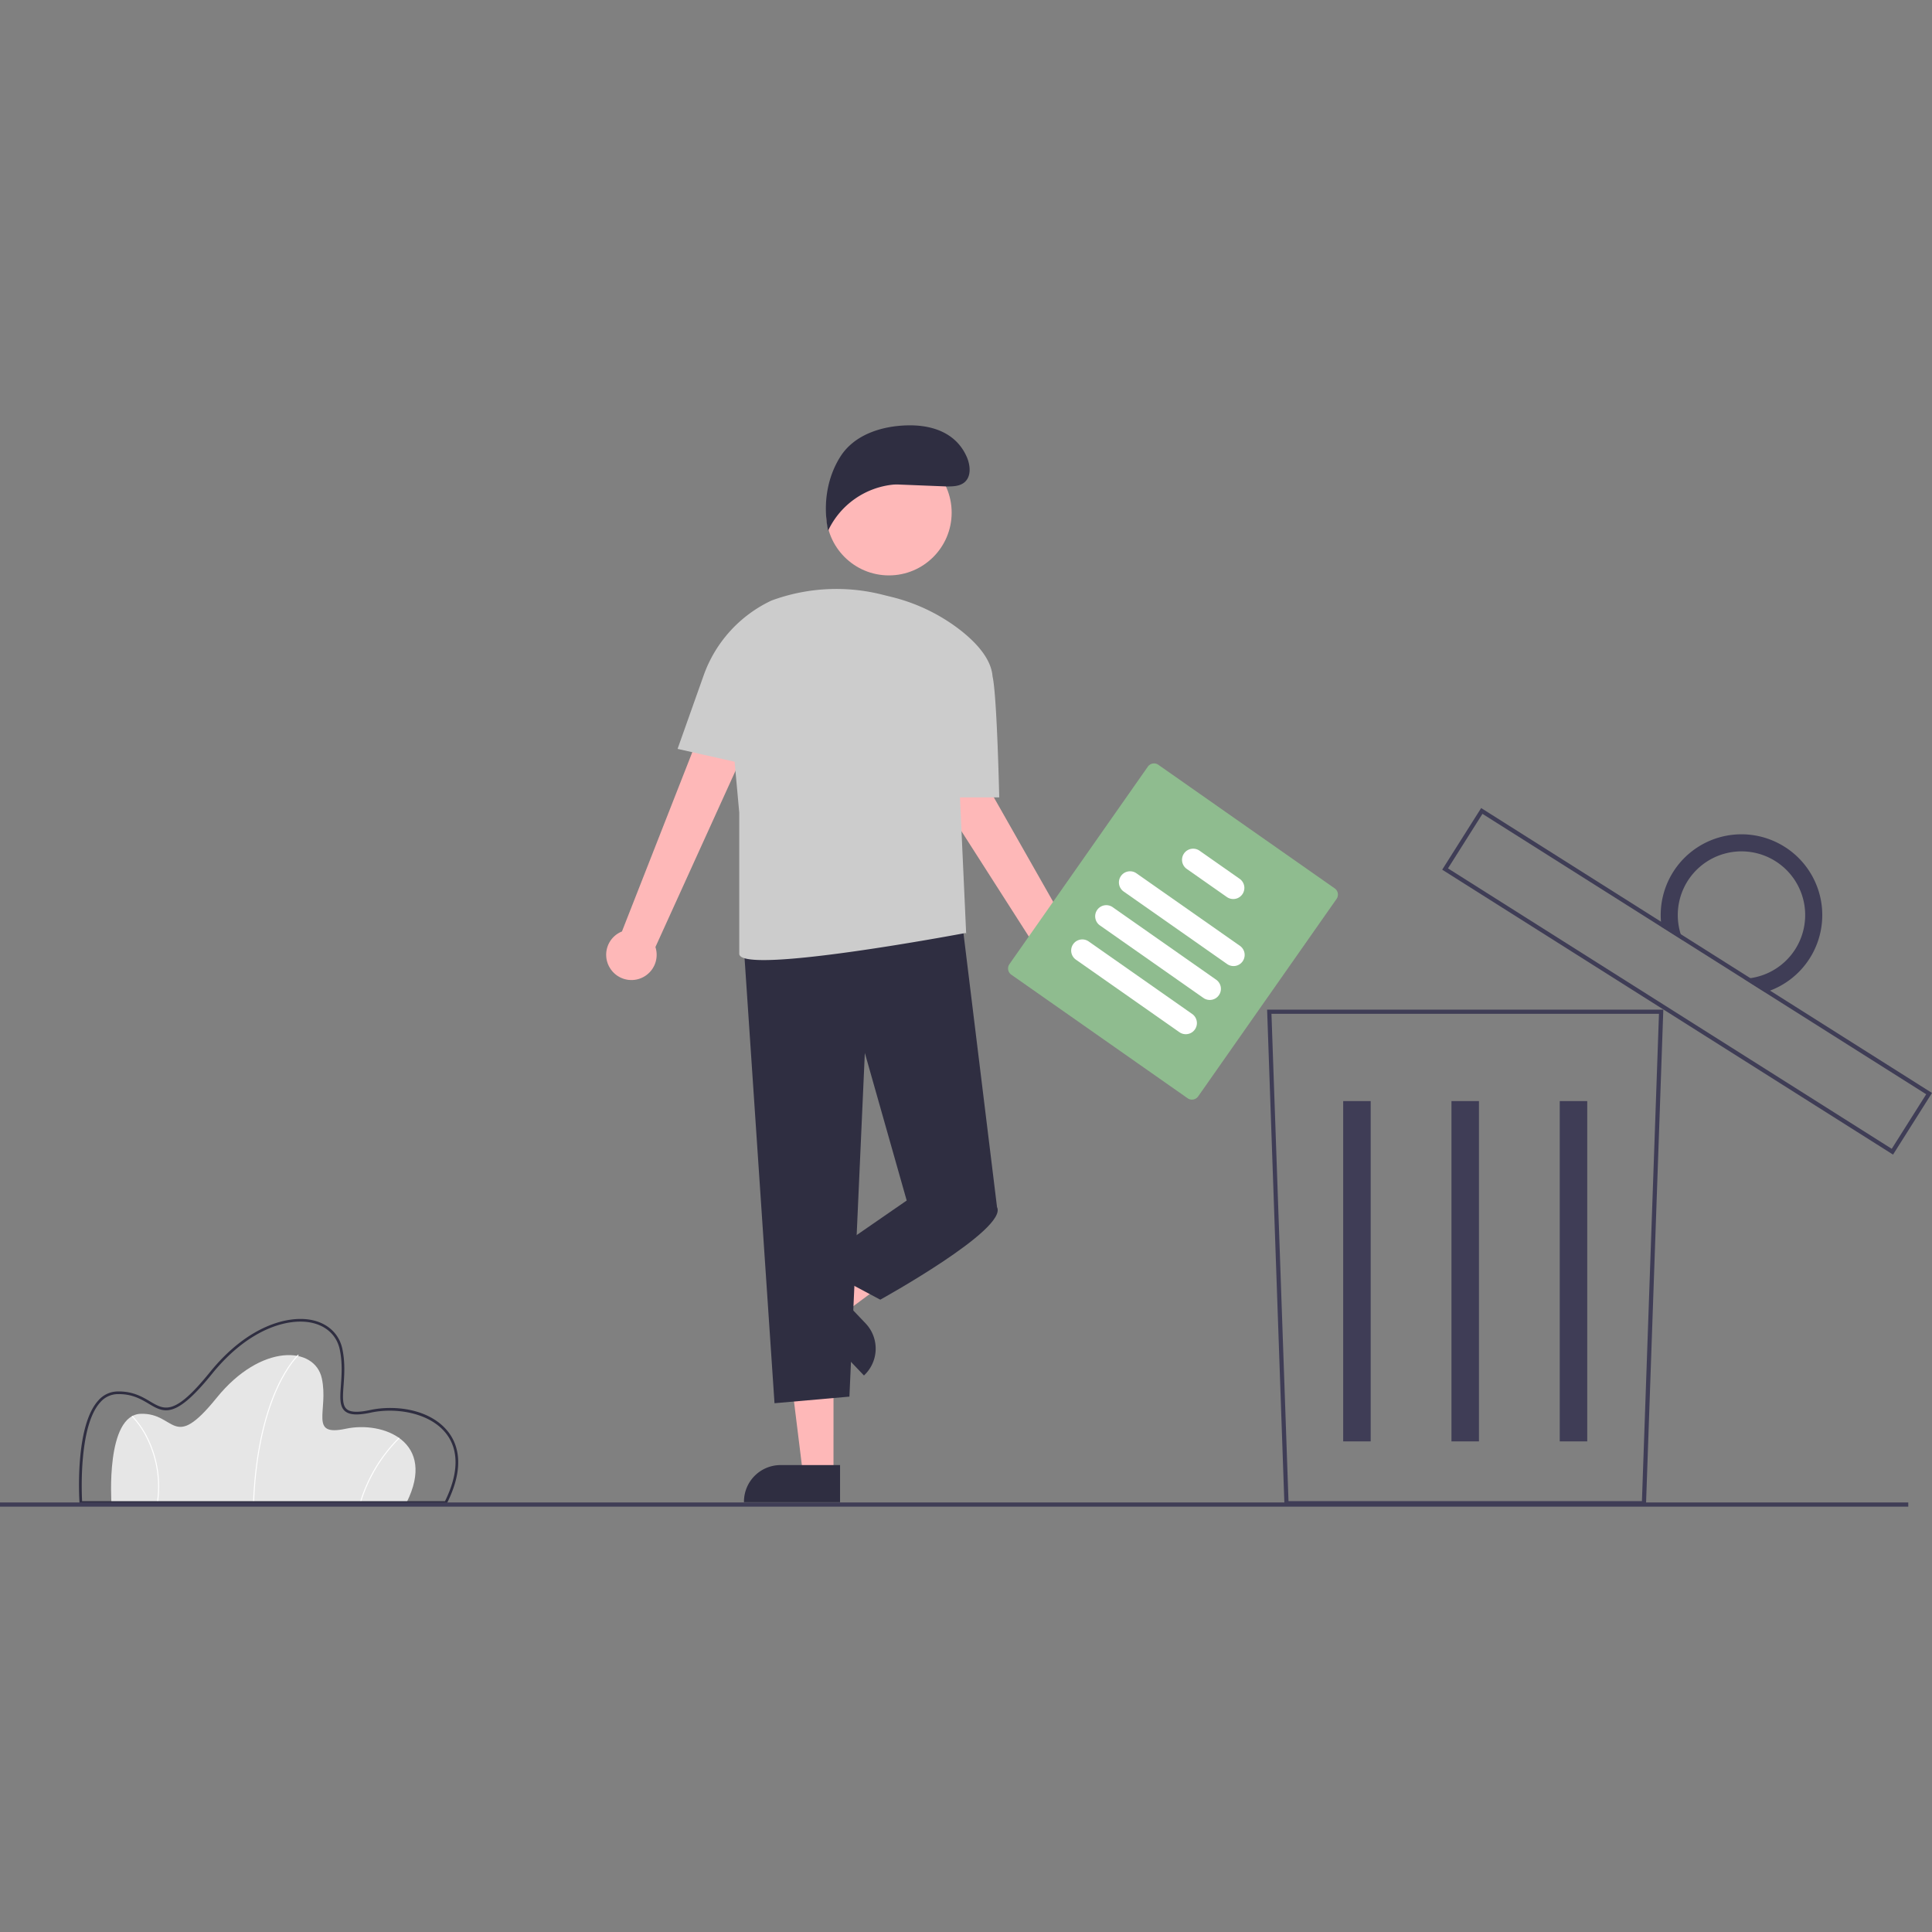 <svg id="SvgjsSvg1127" width="288" height="288" xmlns="http://www.w3.org/2000/svg" version="1.1" xmlns:xlink="http://www.w3.org/1999/xlink" xmlns:svgjs="http://svgjs.com/svgjs"><rect width="100%" height="100%" fill="#808080" stroke="none"/><defs id="SvgjsDefs1128"></defs><g id="SvgjsG1129"><svg xmlns="http://www.w3.org/2000/svg" width="288" height="288" data-name="Layer 1" viewBox="0 0 920.304 515.087"><path fill="#e6e6e6" d="M333.527,705.582h-140.6s-2.85-41.8,14.012-42.275,14.962,18.525,36.1-7.6,46.787-24.7,50.112-9.262-6.412,27.787,11.4,23.987S348.014,676.607,333.527,705.582Z" data-name="Path 1" transform="translate(-139.848 -192.457)" class="colore6e6e6 svgShape"></path><path fill="#ffffff" d="M260.854,705.592l-.475-.019c1.107-27.52,6.87-45.2,11.511-55.19,5.038-10.844,9.893-15.234,9.942-15.277l.316.355c-.048.043-4.846,4.389-9.844,15.16C267.689,660.565,261.957,678.175,260.854,705.592Z" data-name="Path 2" transform="translate(-139.848 -192.457)" class="colorfff svgShape"></path><path fill="#ffffff" d="M311.74,705.648l-.456-.133a73.682,73.682,0,0,1,18.551-30.863l.319.352A73.183,73.183,0,0,0,311.74,705.648Z" data-name="Path 3" transform="translate(-139.848 -192.457)" class="colorfff svgShape"></path><path fill="#ffffff" d="M215.073,705.615l-.471-.065a51.732,51.732,0,0,0-4.653-30.238,41.633,41.633,0,0,0-7.34-10.716l.329-.343a42.155,42.155,0,0,1,7.441,10.848A52.206,52.206,0,0,1,215.073,705.615Z" data-name="Path 4" transform="translate(-139.848 -192.457)" class="colorfff svgShape"></path><path fill="#2f2e41" d="M352.608,706.217h-174.845l-.04-.592c-.1-1.473-2.331-36.228,8.93-48.629a12.334,12.334,0,0,1,9.013-4.325c7.34-.209,11.953,2.541,15.674,4.747,7.013,4.16,11.645,6.909,28.49-13.91,18.247-22.553,37.936-27.406,49.254-24.708,7.313,1.744,12.353,6.671,13.828,13.52,1.4,6.485.952,12.578.594,17.475-.383,5.239-.685,9.376,1.467,11.252,1.8,1.565,5.381,1.707,11.281.448,12-2.56,28.748-.37,37.153,10.491,4.522,5.843,8.085,16.463-.623,33.88Zm-173.652-1.271h172.865c6.489-13.165,6.692-24.287.581-32.182-7.711-9.963-23.888-12.585-35.883-10.026-6.411,1.368-10.23,1.142-12.381-.732-2.631-2.292-2.308-6.71-1.9-12.3.352-4.815.789-10.808-.569-17.115-1.368-6.351-6.063-10.926-12.881-12.551-10.957-2.614-30.1,2.177-47.971,24.27-17.534,21.672-22.817,18.54-30.126,14.2-3.767-2.234-8.043-4.767-14.99-4.57a11.109,11.109,0,0,0-8.108,3.909c-10.118,11.146-8.884,42.398-8.636,47.097Z" data-name="Path 5" transform="translate(-139.848 -192.457)" class="color2f2e41 svgShape"></path><path fill="#3f3d56" d="M923.908,706.923h-172.216l-.033-.965-8.223-235.18h188.727Zm-170.284-2h168.352l8.117-232.145h-184.587Z" data-name="Path 8" transform="translate(-139.848 -192.457)" class="color3f3d56 svgShape"></path><g data-name="Group 1" fill="#000000" class="color000 svgShape"><rect width="13.099" height="162.097" x="639.826" y="321.897" fill="#3f3d56" data-name="Rectangle 17" class="color3f3d56 svgShape"></rect><rect width="13.099" height="162.097" x="691.402" y="321.897" fill="#3f3d56" data-name="Rectangle 18" class="color3f3d56 svgShape"></rect><rect width="13.099" height="162.097" x="742.978" y="321.897" fill="#3f3d56" data-name="Rectangle 19" class="color3f3d56 svgShape"></rect></g><path fill="#3f3d56" d="M1041.597,539.839l-.846-.534L826.838,404.122l18.556-29.362.846.534,213.913,135.183Zm-212-136.339,211.377,133.58,16.418-25.979-211.376-133.581Z" transform="translate(-139.848 -192.457)" class="color3f3d56 svgShape"></path><path fill="#3f3d56" d="M989.95,393.226a38.459,38.459,0,0,0-58.62,38.07l10.2,6.446a30.344,30.344,0,1,1,28.98,18.321l10.2,6.446a38.459,38.459,0,0,0,9.249-69.283Z" data-name="Path 10" transform="translate(-139.848 -192.457)" class="color3f3d56 svgShape"></path><rect width="909" height="2" y="513.087" fill="#3f3d56" data-name="Rectangle 21" class="color3f3d56 svgShape"></rect><g data-name="Group 6" fill="#000000" class="color000 svgShape"><path fill="#feb8b8" d="M536.885,691.896h-14.564l-6.932-56.174h21.5Z" data-name="Path 111" transform="translate(-139.848 -192.457)" class="colorfeb8b8 svgShape"></path><path fill="#2f2e41" d="M494.234,705.418h45.771v-17.684h-28.332a17.439,17.439,0,0,0-17.439,17.439h0Z" data-name="Path 112" transform="translate(-139.848 -192.457)" class="color2f2e41 svgShape"></path><path fill="#feb8b8" d="M531.766,604.851l10.046,10.545,45.452-33.727-14.826-15.563Z" data-name="Path 113" transform="translate(-139.848 -192.457)" class="colorfeb8b8 svgShape"></path><path fill="#2f2e41" d="M552.161,620.227l-19.549-20.512-12.803,12.202,31.582,33.138.177-.169a17.441,17.441,0,0,0,.593-24.659Z" data-name="Path 114" transform="translate(-139.848 -192.457)" class="color2f2e41 svgShape"></path><path fill="#feb8b8" d="M430.396,450.953a11.946,11.946,0,0,1,5.715-17.4l57.179-145.727,22.288,13.345-63.518,139.8a12.01,12.01,0,0,1-21.664,9.982Z" data-name="Path 115" transform="translate(-139.848 -192.457)" class="colorfeb8b8 svgShape"></path><path fill="#feb8b8" d="M647.428,461.398a11.945,11.945,0,0,1-10.727-14.85l-84.354-131.869,23.891-10.2,75.836,133.523a12.01,12.01,0,0,1-4.646,23.4Z" data-name="Path 116" transform="translate(-139.848 -192.457)" class="colorfeb8b8 svgShape"></path><path fill="#2f2e41" d="M493.853,436.361l14.931,221.913,35.682-3.148,7.346-163.722,19.94,70.314,43.028,3.148-17.031-139Z" data-name="Path 117" transform="translate(-139.848 -192.457)" class="color2f2e41 svgShape"></path><path fill="#2f2e41" d="M578.049,551.224l-6.3,10.495-44.073,30.434,31.484,16.792s60.869-33.583,55.622-44.078Z" data-name="Path 118" transform="translate(-139.848 -192.457)" class="color2f2e41 svgShape"></path><path fill="#cccccc" d="M462.607,346.577l12.421-35a62.494,62.494,0,0,1,32.332-35.668h0a89.427,89.427,0,0,1,52.484-2.873l4.52,1.122a87.364,87.364,0,0,1,33.128,16c7.654,6.034,14.54,13.674,15.153,21.892a.244.244,0,0,0,.015.051c2.12,9.292,3.169,57.567,3.169,57.567h-18.7l2.958,65.067-.239-.471s-107.856,20.411-107.856,9.916v-67.168l-2.211-24.32Z" data-name="Path 119" transform="translate(-139.848 -192.457)" class="colorccc svgShape"></path><circle cx="423.432" cy="41.593" r="29.889" fill="#feb8b8" data-name="Ellipse 12" class="colorfeb8b8 svgShape"></circle><path fill="#2f2e41" d="M567.757,220.645l23.208.93c2.92-.009,6.108-.112,8.332-2,3.35-2.849,2.789-8.225.995-12.241-5-11.182-16.153-15.188-28.4-14.859s-25.08,4.48-31.675,14.8-8.377,23.352-5.893,35.344a38.534,38.534,0,0,1,31.508-21.97Z" data-name="Path 120" transform="translate(-139.848 -192.457)" class="color2f2e41 svgShape"></path></g><g data-name="Group 4" fill="#000000" class="color000 svgShape"><path fill="#8fbc8f" d="M705.571,513.001l-84.002-58.873a3.607,3.607,0,0,1-.882-5.015L686.619,355.041a3.607,3.607,0,0,1,5.015-.882l84.002,58.873a3.607,3.607,0,0,1,.882,5.015l-65.93,94.07A3.607,3.607,0,0,1,705.571,513.001Z" data-name="Path 81" transform="translate(-139.848 -192.457)" class="color6c63ff svgShape"></path><path fill="#ffffff" d="M724.462,449.12l-49.291-34.546a5.301,5.301,0,1,1,6.084-8.681l49.291,34.546a5.301,5.301,0,0,1-6.084,8.681Z" data-name="Path 82" transform="translate(-139.848 -192.457)" class="colorfff svgShape"></path><path fill="#ffffff" d="M713.15,465.261l-49.291-34.546a5.301,5.301,0,1,1,6.084-8.681l49.291,34.546a5.301,5.301,0,0,1-6.084,8.681Z" data-name="Path 83" transform="translate(-139.848 -192.457)" class="colorfff svgShape"></path><path fill="#ffffff" d="M701.716,481.576,652.425,447.03a5.301,5.301,0,1,1,6.084-8.681l49.291,34.546a5.301,5.301,0,0,1-6.084,8.681Z" data-name="Path 84" transform="translate(-139.848 -192.457)" class="colorfff svgShape"></path><path fill="#ffffff" d="M724.324,417.19l-19.092-13.381a5.301,5.301,0,1,1,6.084-8.681L730.408,408.509a5.301,5.301,0,0,1-6.084,8.681Z" data-name="Path 85" transform="translate(-139.848 -192.457)" class="colorfff svgShape"></path></g></svg></g></svg>